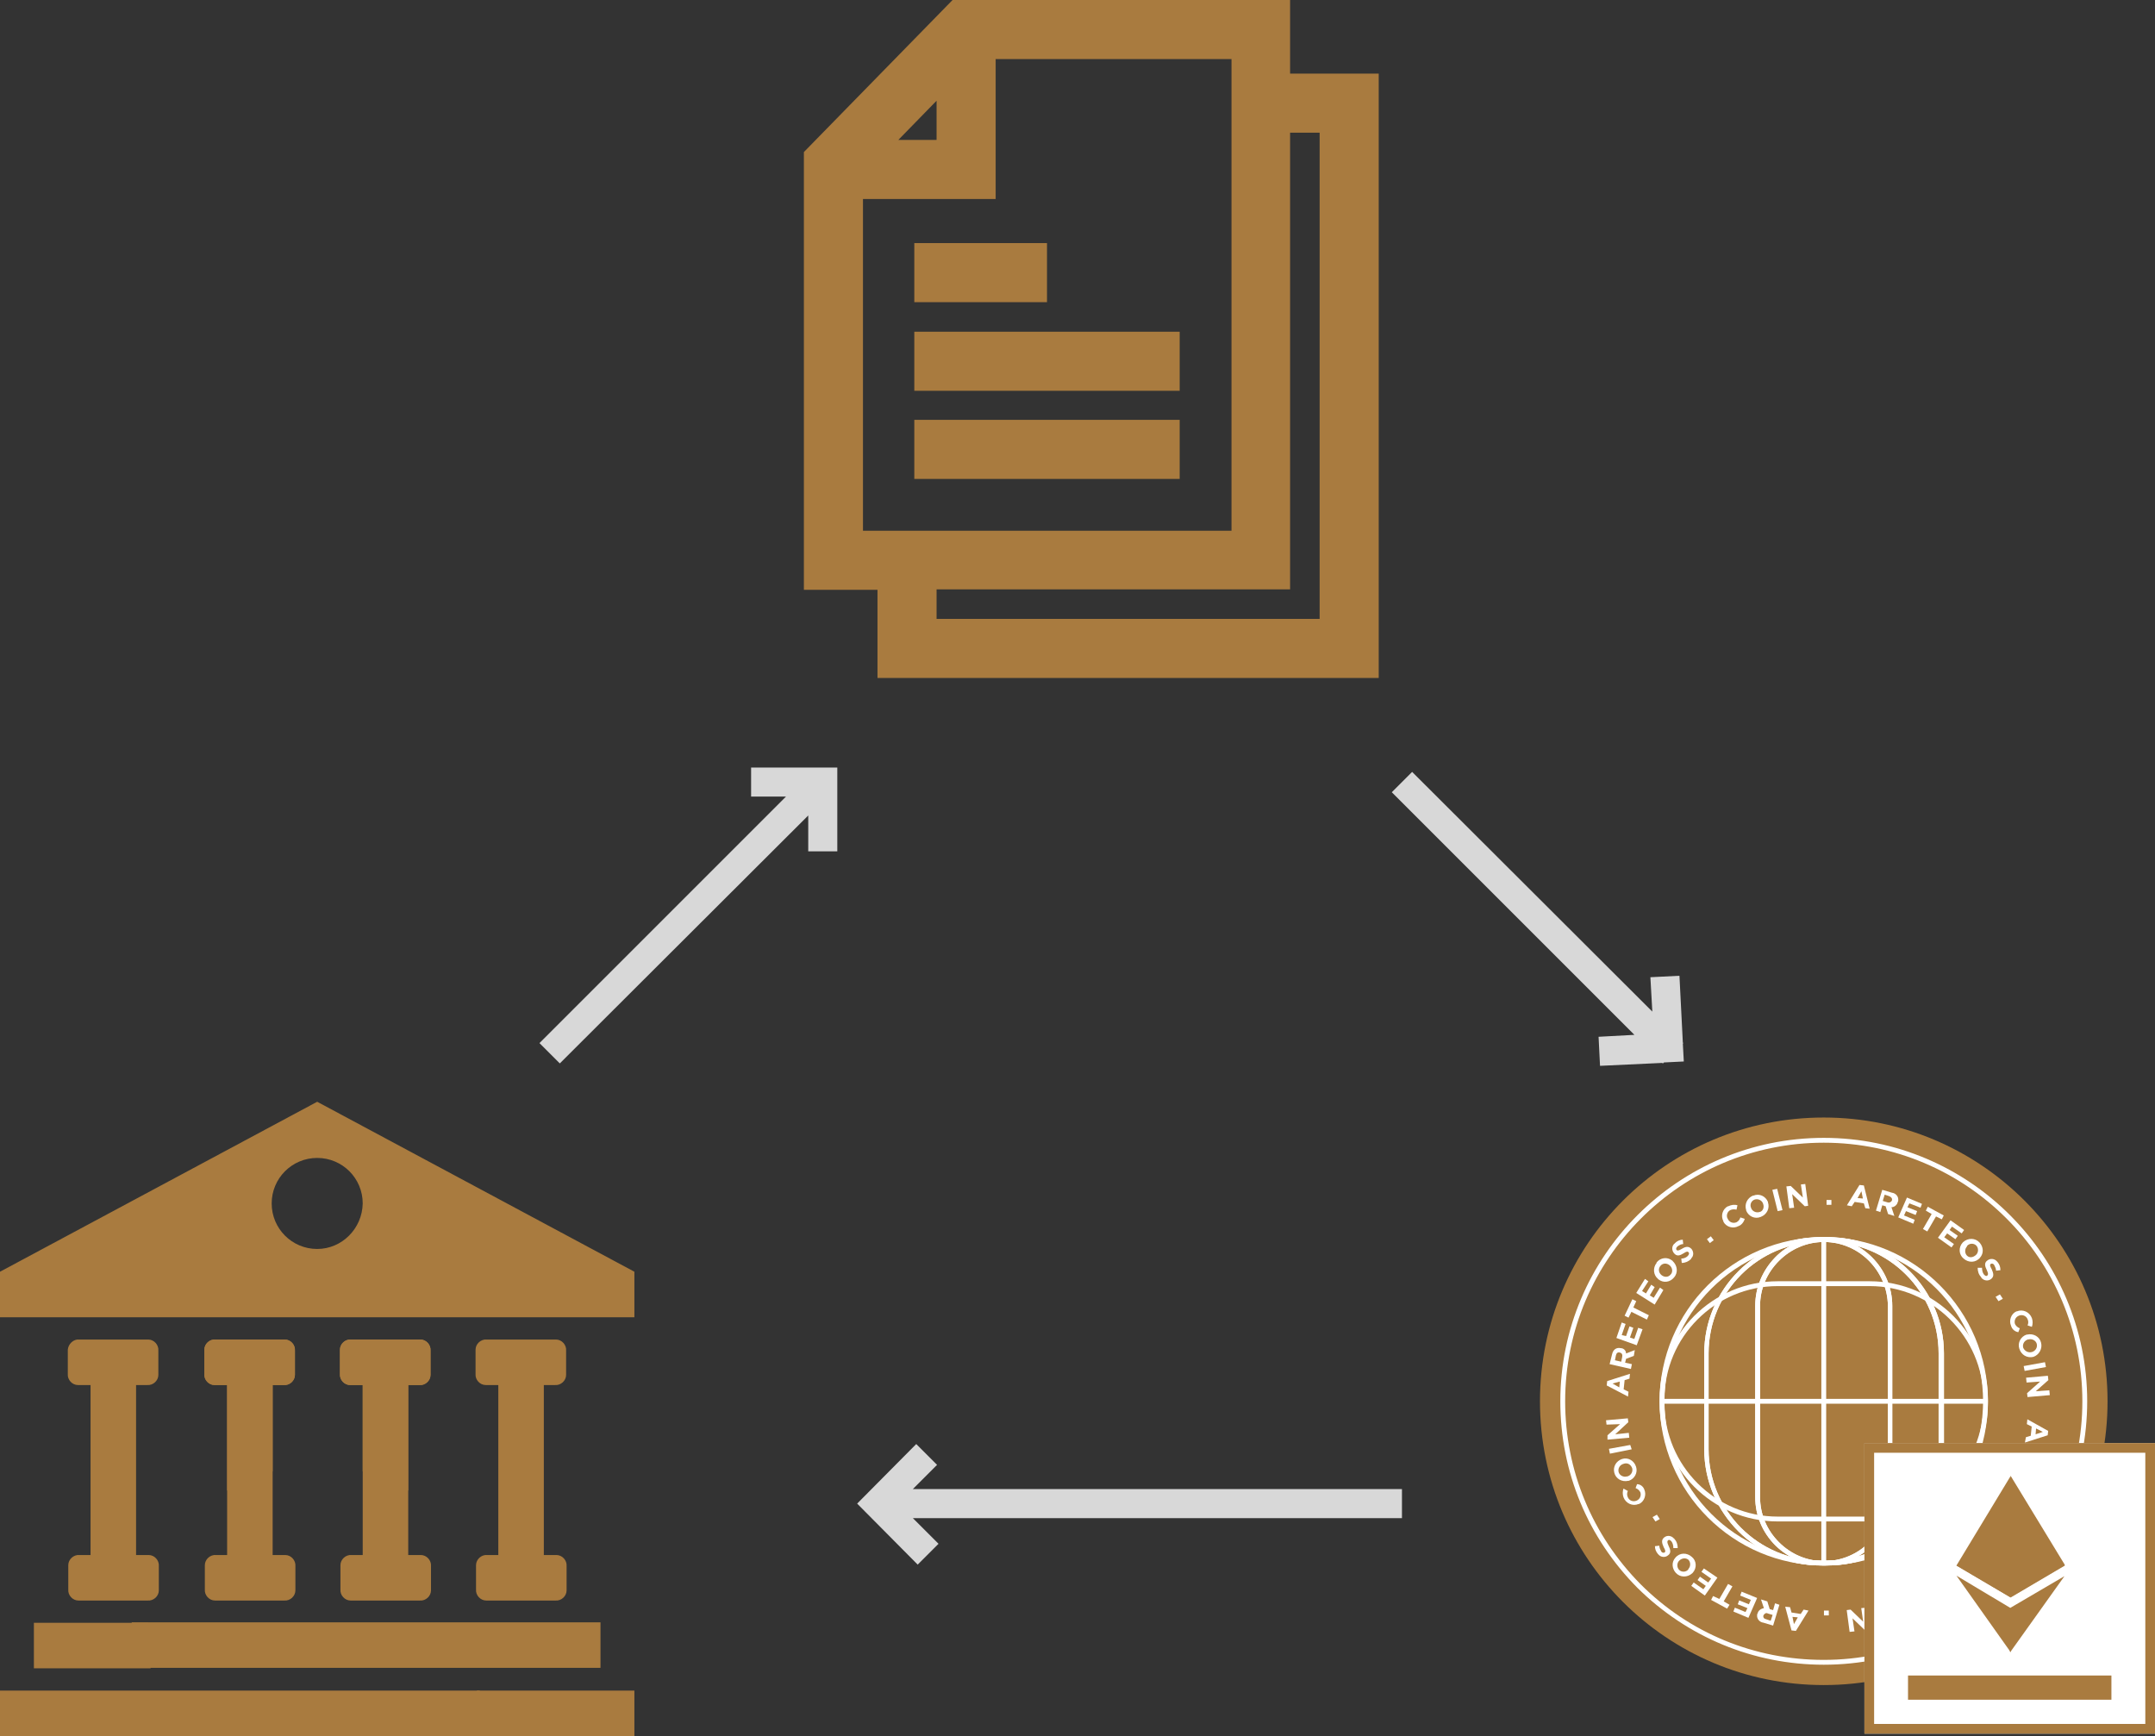 <?xml version="1.0" encoding="utf-8"?>
<!-- Generator: Adobe Illustrator 23.0.1, SVG Export Plug-In . SVG Version: 6.00 Build 0)  -->
<svg version="1.1" id="Layer_1" xmlns="http://www.w3.org/2000/svg" xmlns:xlink="http://www.w3.org/1999/xlink" x="0px" y="0px"
	 viewBox="0 0 445 358.5" style="enable-background:new 0 0 445 358.5;" xml:space="preserve">
<rect x="0" y="0" width="445" height="358.5" fill="#333333" stroke="none"/>
<style type="text/css">
	.st0{fill:#A97B3F;}
	.st1{fill:#FFFFFF;}
	.st2{fill:#D8D8D8;}
</style>
<g id="Group_127" transform="translate(-366 -2976)">
	<g id="Group_117" transform="translate(366 3203.518)">
		<g id="Path_174">
			<path class="st0" d="M30.4,58.5c1.2,0.1,2.3-0.9,2.3-2.1c0-0.1,0-0.2,0-0.3v-4.7c0.1-1.2-0.9-2.3-2.1-2.3c-0.1,0-0.2,0-0.3,0h-14
				C15.2,49,14.1,50,14,51.2c0,0.1,0,0.2,0,0.3v4.7c-0.1,1.2,0.9,2.3,2.1,2.3c0.1,0,0.2,0,0.3,0h2.3v35.1h-2.3
				c-1.2-0.1-2.3,0.9-2.3,2.1c0,0.1,0,0.2,0,0.3v4.7c-0.1,1.2,0.9,2.3,2.1,2.3c0.1,0,0.2,0,0.3,0h14c1.2,0.1,2.3-0.9,2.3-2.1
				c0-0.1,0-0.2,0-0.3v-4.7c0.1-1.2-0.9-2.3-2.1-2.3c-0.1,0-0.2,0-0.3,0h-2.3V58.5H30.4z"/>
		</g>
		<g id="Path_175">
			<path class="st0" d="M114.6,58.5c1.2,0.1,2.3-0.9,2.3-2.1c0-0.1,0-0.2,0-0.3v-4.7c0.1-1.2-0.9-2.3-2.1-2.3c-0.1,0-0.2,0-0.3,0
				h-14c-1.2-0.1-2.3,0.9-2.3,2.1c0,0.1,0,0.2,0,0.3v4.7c-0.1,1.2,0.9,2.3,2.1,2.3c0.1,0,0.2,0,0.3,0h2.3v35.1h-2.3
				c-1.2-0.1-2.3,0.9-2.3,2.1c0,0.1,0,0.2,0,0.3v4.7c-0.1,1.2,0.9,2.3,2.1,2.3c0.1,0,0.2,0,0.3,0h14c1.2,0.1,2.3-0.9,2.3-2.1
				c0-0.1,0-0.2,0-0.3v-4.7c0.1-1.2-0.9-2.3-2.1-2.3c-0.1,0-0.2,0-0.3,0h-2.3V58.5H114.6z"/>
		</g>
		<g id="Path_190">
			<path class="st0" d="M86.6,58.5c1.2,0.1,2.3-0.9,2.3-2.1c0-0.1,0-0.2,0-0.3v-4.7c0.1-1.2-0.9-2.3-2.1-2.3c-0.1,0-0.2,0-0.3,0h-14
				c-1.2-0.1-2.3,0.9-2.3,2.1c0,0.1,0,0.2,0,0.3v4.7c-0.1,1.2,0.9,2.3,2.1,2.3c0.1,0,0.2,0,0.3,0h2.3v35.1h-2.3
				c-1.2-0.1-2.3,0.9-2.3,2.1c0,0.1,0,0.2,0,0.3v4.7c-0.1,1.2,0.9,2.3,2.1,2.3c0.1,0,0.2,0,0.3,0h14c1.2,0.1,2.3-0.9,2.3-2.1
				c0-0.1,0-0.2,0-0.3v-4.7c0.1-1.2-0.9-2.3-2.1-2.3c-0.1,0-0.2,0-0.3,0h-2.3V58.5H86.6z"/>
		</g>
		<g id="Path_191">
			<path class="st0" d="M58.6,58.5c1.2,0.1,2.3-0.9,2.3-2.1c0-0.1,0-0.2,0-0.3v-4.7c0.1-1.2-0.9-2.3-2.1-2.3c-0.1,0-0.2,0-0.3,0h-14
				c-1.2-0.1-2.3,0.9-2.3,2.1c0,0.1,0,0.2,0,0.3v4.7c-0.1,1.2,0.9,2.3,2.1,2.3c0.1,0,0.2,0,0.3,0h2.3v35.1h-2.3
				c-1.2-0.1-2.3,0.9-2.3,2.1c0,0.1,0,0.2,0,0.3v4.7c-0.1,1.2,0.9,2.3,2.1,2.3c0.1,0,0.2,0,0.3,0h14c1.2,0.1,2.3-0.9,2.3-2.1
				c0-0.1,0-0.2,0-0.3v-4.7c0.1-1.2-0.9-2.3-2.1-2.3c-0.1,0-0.2,0-0.3,0h-2.3V58.5H58.6z"/>
		</g>
		<g id="Path_176">
			<path class="st0" d="M65.5,0L0,35.1v9.4h131v-9.4L65.5,0z M65.5,30.4c-5.2,0-9.4-4.2-9.4-9.4s4.2-9.4,9.4-9.4s9.4,4.2,9.4,9.4
				C74.8,26.2,70.6,30.4,65.5,30.4z"/>
		</g>
		<g id="Path_178">
			<path class="st0" d="M99,121.6H0v9.4h114C108.5,128.7,103.4,125.5,99,121.6z"/>
		</g>
		<g id="Path_179">
			<path class="st0" d="M98.5,121.6c-1.2,3.3-2.8,6.5-4.9,9.4H131v-9.4H98.5z"/>
		</g>
		<g id="Path_180">
			<path class="st0" d="M30.4,109.9c0-0.8,0-1.6,0.2-2.3H7v9.4h24.1C30.6,114.6,30.4,112.3,30.4,109.9z"/>
		</g>
		<g id="Path_181">
			<path class="st0" d="M27.2,107.6c0,0.7,1,1.6,1,2.3c-0.1,2.6-1.1,5.1-2.9,7H124v-9.4H27.2z"/>
		</g>
		<g id="Path_182">
			<path class="st0" d="M86.5,49.1h-14c-1.2-0.1-2.3,0.9-2.3,2.1c0,0.1,0,0.2,0,0.3v4.7c-0.1,1.2,0.9,2.3,2.1,2.3c0.1,0,0.2,0,0.3,0
				h2.3v17.8c3.3,0.9,6.4,2.3,9.4,4V58.5h2.3c1.2,0.1,2.3-0.9,2.3-2.1c0-0.1,0-0.2,0-0.3v-4.7c0.1-1.2-0.9-2.3-2.1-2.3
				C86.7,49.1,86.6,49.1,86.5,49.1z"/>
		</g>
		<g id="Path_183">
			<path class="st0" d="M58.5,49.1h-14c-1.2-0.1-2.3,0.9-2.3,2.1c0,0.1,0,0.2,0,0.3v4.7c-0.1,1.2,0.9,2.3,2.1,2.3c0.1,0,0.2,0,0.3,0
				h2.3v21.8c2.9-1.7,6.1-3,9.4-4V58.5h2.3c1.2,0.1,2.3-0.9,2.3-2.1c0-0.1,0-0.2,0-0.3v-4.7c0.1-1.2-0.9-2.3-2.1-2.3
				C58.6,49.1,58.6,49.1,58.5,49.1z"/>
		</g>
	</g>
	<g id="Group_118" transform="translate(684 3206.773)">
		<g id="Group_70" transform="translate(0 0)">
			<g id="Group_68" transform="translate(0)">
				<g id="Path_90">
					<path class="st0" d="M58.6,117.2L58.6,117.2C26.2,117.2,0,91,0,58.6l0,0C0,26.2,26.2,0,58.6,0l0,0c32.4,0,58.6,26.2,58.6,58.6
						l0,0C117.2,91,91,117.2,58.6,117.2z"/>
				</g>
				<g id="Path_91">
					<path class="st1" d="M58.6,113c-14.5,0-28.2-5.7-38.5-15.9C9.9,86.8,4.2,73.2,4.2,58.6c0-30,24.4-54.4,54.4-54.4
						c30,0,54.4,24.4,54.4,54.4C113,88.6,88.6,113,58.6,113L58.6,113C58.6,113,58.6,113,58.6,113z M58.6,5.2
						c-29.5,0-53.4,24-53.4,53.4c0,14.3,5.6,27.7,15.6,37.8C30.9,106.5,44.3,112,58.6,112c0,0,0,0,0,0l0,0c29.4,0,53.4-24,53.4-53.4
						C112,29.2,88.1,5.2,58.6,5.2z"/>
				</g>
				<g id="Group_67" transform="translate(13.78 13.727)">
					<g id="Path_92">
						<path class="st1" d="M4.7,40.2l-1,0.3l-0.2,1.9l1,0.5l-0.1,1L0,41.6l0.1-0.9l4.7-1.5L4.7,40.2z M1.2,41.2L2.6,42l0.1-1.2
							L1.2,41.2z"/>
					</g>
					<g id="Path_93">
						<path class="st1" d="M5.6,35.5L4,36.1l-0.2,0.8l1.4,0.3l-0.2,1l-4.4-1l0.5-2c0.2-1,0.9-1.5,1.8-1.3l0,0C3.5,33.9,4,34.4,4,35
							l1.8-0.7L5.6,35.5z M2.7,34.8c-0.4-0.1-0.7,0.1-0.8,0.6l-0.2,1l1.3,0.3l0.2-1C3.3,35.2,3.1,34.9,2.7,34.8L2.7,34.8z"/>
					</g>
					<g id="Path_94">
						<path class="st1" d="M6.2,33.3L2,31.8l1.1-3.2l0.8,0.3l-0.8,2.3L4,31.4l0.7-2l0.8,0.3l-0.7,2L5.7,32l0.8-2.3L7.4,30L6.2,33.3z
							"/>
					</g>
					<g id="Path_95">
						<path class="st1" d="M5.5,25.5l3.2,1.6L8.3,28l-3.2-1.6l-0.6,1.2l-0.8-0.4l1.6-3.4l0.8,0.4L5.5,25.5z"/>
					</g>
					<g id="Path_96">
						<path class="st1" d="M9.9,24.9l-3.8-2.4l1.8-2.9l0.7,0.5l-1.3,2l0.8,0.5l1.1-1.8l0.7,0.5L8.9,23l0.8,0.5l1.3-2.1l0.7,0.5
							L9.9,24.9z"/>
					</g>
					<g id="Path_97">
						<path class="st1" d="M13.9,19.3c-0.8,1-2.2,1.2-3.2,0.4c0,0-0.1,0-0.1-0.1l0,0c-1-0.8-1.1-2.3-0.3-3.3c0,0,0,0,0-0.1
							c0.8-1,2.2-1.2,3.2-0.4c0,0,0.1,0,0.1,0.1l0,0C14.6,16.8,14.8,18.3,13.9,19.3C13.9,19.3,13.9,19.3,13.9,19.3z M13,16.8
							c-0.6-0.5-1.4-0.5-1.9,0.1c0,0,0,0,0,0c-0.5,0.6-0.4,1.4,0.2,1.9c0,0,0,0,0,0l0,0c0.6,0.5,1.4,0.5,1.9-0.1c0,0,0,0,0,0
							C13.7,18.2,13.6,17.3,13,16.8C13,16.8,13,16.8,13,16.8L13,16.8z"/>
					</g>
					<g id="Path_98">
						<path class="st1" d="M17.4,15.5c-0.5,0.5-1.2,0.8-1.9,0.8l-0.1-0.9c0.5,0,1-0.2,1.3-0.5c0.3-0.3,0.4-0.6,0.2-0.8l0,0
							c-0.2-0.2-0.4-0.2-1,0.2c-0.8,0.5-1.4,0.7-2,0l0,0c-0.5-0.6-0.5-1.5,0.1-2c0,0,0.1,0,0.1-0.1c0.4-0.4,1-0.7,1.6-0.7l0.1,0.9
							c-0.4,0-0.8,0.2-1.2,0.5c-0.3,0.3-0.3,0.5-0.2,0.7l0,0c0.2,0.2,0.4,0.2,1.1-0.2c0.8-0.5,1.4-0.6,2,0l0,0
							c0.5,0.6,0.5,1.5-0.1,2C17.5,15.5,17.5,15.5,17.4,15.5z"/>
					</g>
					<g id="Path_99">
						<path class="st1" d="M21.3,12.2l-0.6-0.8l0.8-0.6l0.6,0.8L21.3,12.2z"/>
					</g>
					<g id="Path_100">
						<path class="st1" d="M27.2,8.7c-1.1,0.6-2.5,0.2-3.1-0.9c0,0,0,0,0-0.1l0,0c-0.6-1.1-0.2-2.5,0.9-3.1c0,0,0.1,0,0.1,0
							c0.6-0.3,1.3-0.4,1.9-0.2l-0.2,0.9c-0.4-0.1-0.9-0.1-1.3,0.1c-0.6,0.3-0.9,1.2-0.5,1.8c0,0,0,0,0,0l0,0c0.3,0.7,1.1,1,1.8,0.7
							c0,0,0,0,0,0c0.4-0.2,0.7-0.6,0.8-1l0.9,0.3C28.3,7.9,27.8,8.5,27.2,8.7z"/>
					</g>
					<g id="Path_101">
						<path class="st1" d="M31.8,6.8c-1.2,0.5-2.5-0.1-3-1.3c0,0,0-0.1,0-0.1l0,0c-0.4-1.2,0.2-2.5,1.4-3c0,0,0,0,0.1,0
							c1.2-0.5,2.5,0.1,3,1.3c0,0,0,0.1,0,0.1l0,0C33.7,5,33.1,6.3,31.8,6.8C31.9,6.8,31.8,6.8,31.8,6.8z M32.3,4.1
							c-0.2-0.7-1-1.1-1.7-0.9c0,0,0,0,0,0c-0.7,0.2-1.1,1-0.8,1.7c0,0,0,0,0,0l0,0c0.2,0.7,1,1.1,1.7,0.9c0,0,0,0,0,0
							C32.2,5.7,32.6,4.9,32.3,4.1C32.3,4.2,32.3,4.1,32.3,4.1L32.3,4.1z"/>
					</g>
					<g id="Path_102">
						<path class="st1" d="M35.3,5.6l-1.1-4.4l1-0.2l1.1,4.4L35.3,5.6z"/>
					</g>
					<g id="Path_103">
						<path class="st1" d="M40.9,4.6l-2.6-2.5l0.4,2.8l-1,0.1l-0.6-4.5L38,0.4l2.5,2.4l-0.4-2.7L41,0l0.6,4.5L40.9,4.6z"/>
					</g>
					<g id="Path_104">
						<path class="st1" d="M45.4,4.3l0-1l1,0l0,1L45.4,4.3z"/>
					</g>
					<g id="Path_105">
						<path class="st1" d="M53.4,5L53.1,4l-1.9-0.3l-0.6,0.9l-1-0.2l2.6-4.2l0.9,0.1l1.2,4.8L53.4,5z M52.6,1.5l-0.8,1.4L52.9,3
							L52.6,1.5z"/>
					</g>
					<g id="Path_106">
						<path class="st1" d="M58.1,6.2l-0.5-1.6l-0.7-0.2l-0.4,1.4l-0.9-0.3l1.3-4.3l2,0.6c0.8,0.1,1.4,0.8,1.3,1.6
							c0,0.1,0,0.2-0.1,0.3l0,0c-0.1,0.6-0.7,1.1-1.3,1.1l0.6,1.8L58.1,6.2z M58.9,3.4C59,3,58.8,2.7,58.3,2.5l-0.9-0.3L57,3.5
							l1,0.3C58.3,3.9,58.7,3.8,58.9,3.4C58.9,3.4,58.9,3.4,58.9,3.4L58.9,3.4z"/>
					</g>
					<g id="Path_107">
						<path class="st1" d="M60.2,6.9L62,2.8l3.1,1.3l-0.3,0.8L62.5,4l-0.4,0.8l2,0.8l-0.3,0.8l-2-0.8l-0.4,0.9l2.2,0.9l-0.3,0.8
							L60.2,6.9z"/>
					</g>
					<g id="Path_108">
						<path class="st1" d="M68,6.7l-1.8,3.1l-0.9-0.5l1.8-3.1l-1.2-0.7l0.4-0.8l3.3,1.8l-0.4,0.8L68,6.7z"/>
					</g>
					<g id="Path_109">
						<path class="st1" d="M68.4,11.1L71,7.5l2.8,2l-0.5,0.7l-2-1.4l-0.5,0.7l1.7,1.2L72,11.4l-1.7-1.2L69.7,11l2,1.4l-0.5,0.7
							L68.4,11.1z"/>
					</g>
					<g id="Path_110">
						<path class="st1" d="M73.7,15.4c-1-0.8-1.1-2.3-0.2-3.3c0,0,0,0,0.1-0.1l0,0c1-0.9,2.5-0.9,3.4,0.1c0.8,0.9,0.9,2.2,0.1,3.1
							l0,0C76.2,16.3,74.7,16.3,73.7,15.4C73.7,15.5,73.7,15.4,73.7,15.4z M76.3,14.6c0.5-0.5,0.5-1.4,0-1.9c0,0,0,0,0,0
							c-0.5-0.5-1.4-0.5-1.9,0.1c0,0,0,0,0,0.1l0,0c-0.5,0.5-0.5,1.4,0,1.9c0,0,0,0,0,0C74.9,15.3,75.7,15.2,76.3,14.6
							C76.2,14.7,76.2,14.7,76.3,14.6L76.3,14.6z"/>
					</g>
					<g id="Path_111">
						<path class="st1" d="M77.3,19.2c-0.5-0.5-0.7-1.2-0.7-1.9l0.9,0c0,0.5,0.1,1,0.4,1.4c0.3,0.3,0.5,0.4,0.7,0.2l0,0
							c0.2-0.2,0.2-0.4-0.1-1.1c-0.4-0.8-0.6-1.5,0.1-2l0,0c0.6-0.5,1.5-0.4,2,0.2c0,0,0.1,0.1,0.1,0.1c0.4,0.5,0.6,1,0.6,1.7
							l-0.9,0.1c0-0.4-0.2-0.8-0.4-1.2c-0.2-0.3-0.5-0.3-0.7-0.2l0,0c-0.2,0.2-0.2,0.4,0.2,1.1c0.4,0.9,0.5,1.5-0.1,2l0,0
							c-0.6,0.5-1.5,0.4-2-0.2C77.3,19.3,77.3,19.2,77.3,19.2z"/>
					</g>
					<g id="Path_112">
						<path class="st1" d="M80.3,23.3l0.9-0.5l0.6,0.9l-0.9,0.5L80.3,23.3z"/>
					</g>
					<g id="Path_113">
						<path class="st1" d="M83.5,29.3c-0.5-1.1,0-2.5,1.1-3c0,0,0,0,0.1,0l0,0c1.2-0.5,2.6,0.1,3.1,1.4c0.2,0.6,0.2,1.2,0,1.8
							l-0.9-0.3c0.2-0.4,0.2-0.9,0-1.3c-0.3-0.7-1.1-1-1.8-0.7c0,0,0,0,0,0l0,0c-0.7,0.3-1,1-0.8,1.7c0,0,0,0,0,0
							c0.2,0.4,0.5,0.7,1,0.9l-0.3,0.8C84.3,30.5,83.7,30,83.5,29.3z"/>
					</g>
					<g id="Path_114">
						<path class="st1" d="M85.2,34c-0.4-1.2,0.3-2.5,1.5-2.9c0,0,0.1,0,0.1,0l0,0c1.3-0.3,2.6,0.4,2.9,1.7c0.3,1.2-0.4,2.5-1.6,2.9
							l0,0C86.8,36,85.6,35.3,85.2,34C85.2,34.1,85.2,34.1,85.2,34z M87.8,34.7c0.7-0.2,1.2-0.9,1-1.7c0,0,0,0,0,0
							c-0.2-0.7-1-1.1-1.7-0.9c0,0,0,0-0.1,0l0,0c-0.7,0.2-1.2,0.9-1,1.7c0,0,0,0,0,0C86.3,34.5,87,34.9,87.8,34.7
							C87.7,34.7,87.8,34.7,87.8,34.7L87.8,34.7z"/>
					</g>
					<g id="Path_115">
						<path class="st1" d="M86.1,37.6l4.4-0.8l0.2,1l-4.4,0.8L86.1,37.6z"/>
					</g>
					<g id="Path_116">
						<path class="st1" d="M86.8,43.2l2.7-2.4L86.7,41l-0.1-1l4.5-0.4l0.1,0.9l-2.6,2.3l2.8-0.2l0.1,1L86.9,44L86.8,43.2z"/>
					</g>
				</g>
			</g>
			<g id="Group_69" transform="translate(13.641 62.118)">
				<g id="Path_117">
					<path class="st1" d="M86.7,3.9l1-0.3l0.2-1.9l-1-0.5l0.1-1l4.3,2.4l-0.1,0.9l-4.7,1.5L86.7,3.9z M90.2,2.8l-1.4-0.7l-0.1,1.2
						L90.2,2.8z"/>
				</g>
				<g id="Path_118">
					<path class="st1" d="M85.8,8.6L87.4,8l0.2-0.8l-1.4-0.3l0.2-1l4.4,1l-0.5,2c-0.2,1-0.9,1.5-1.8,1.3l0,0
						c-0.6-0.1-1.1-0.6-1.1-1.2l-1.8,0.7L85.8,8.6z M88.7,9.3c0.4,0.1,0.7-0.1,0.8-0.6l0.2-1l-1.3-0.3l-0.2,1
						C88.1,8.9,88.3,9.2,88.7,9.3L88.7,9.3z"/>
				</g>
				<g id="Path_119">
					<path class="st1" d="M85.2,10.8l4.2,1.5l-1.1,3.2l-0.8-0.3l0.8-2.3l-0.9-0.3l-0.7,2l-0.8-0.3l0.7-2L85.7,12l-0.8,2.3L84,14
						L85.2,10.8z"/>
				</g>
				<g id="Path_120">
					<path class="st1" d="M85.9,18.6L82.7,17l0.4-0.9l3.2,1.6l0.6-1.2l0.8,0.4l-1.6,3.4l-0.8-0.4L85.9,18.6z"/>
				</g>
				<g id="Path_121">
					<path class="st1" d="M81.5,19.2l3.8,2.4l-1.8,2.9L82.7,24l1.3-2l-0.8-0.5l-1.1,1.8l-0.7-0.5l1.1-1.8l-0.8-0.5l-1.3,2.1
						l-0.7-0.5L81.5,19.2z"/>
				</g>
				<g id="Path_122">
					<path class="st1" d="M77.5,24.7c0.8-1,2.2-1.2,3.2-0.4c0,0,0.1,0,0.1,0.1l0,0c1,0.8,1.1,2.3,0.3,3.3c0,0,0,0,0,0.1
						c-0.8,1-2.2,1.2-3.2,0.4c0,0-0.1,0-0.1-0.1l0,0C76.8,27.2,76.6,25.8,77.5,24.7C77.5,24.8,77.5,24.7,77.5,24.7z M78.4,27.3
						c0.6,0.5,1.4,0.5,1.9-0.1c0,0,0,0,0,0c0.5-0.6,0.4-1.4-0.2-1.9c0,0,0,0,0,0l0,0c-0.6-0.5-1.4-0.5-1.9,0.1c0,0,0,0,0,0
						C77.7,25.9,77.8,26.7,78.4,27.3C78.4,27.2,78.4,27.2,78.4,27.3L78.4,27.3z"/>
				</g>
				<g id="Path_123">
					<path class="st1" d="M74,28.5c0.5-0.5,1.2-0.8,1.9-0.8l0.1,0.9c-0.5,0-1,0.2-1.4,0.5c-0.3,0.3-0.4,0.6-0.2,0.8l0,0
						c0.2,0.2,0.4,0.2,1.1-0.2c0.8-0.5,1.4-0.7,2,0l0,0c0.5,0.6,0.5,1.5-0.1,2c0,0-0.1,0.1-0.1,0.1c-0.4,0.4-1,0.7-1.6,0.7l-0.1-0.9
						c0.4,0,0.8-0.2,1.2-0.5c0.3-0.3,0.3-0.5,0.1-0.7l0,0c-0.2-0.2-0.4-0.2-1.1,0.2c-0.8,0.4-1.4,0.6-2,0l0,0
						c-0.5-0.6-0.5-1.5,0.1-2C73.9,28.6,73.9,28.5,74,28.5z"/>
				</g>
				<g id="Path_124">
					<path class="st1" d="M70.1,31.8l0.6,0.8l-0.8,0.6l-0.6-0.8L70.1,31.8z"/>
				</g>
				<g id="Path_125">
					<path class="st1" d="M64.2,35.3c1.1-0.6,2.5-0.2,3.1,1c0,0,0,0,0,0.1l0,0c0.6,1.1,0.2,2.5-0.9,3.1c0,0-0.1,0-0.1,0
						c-0.6,0.3-1.3,0.4-1.9,0.2l0.2-0.9c0.4,0.1,0.9,0.1,1.3-0.1c0.6-0.3,0.9-1.2,0.5-1.8c0,0,0,0,0,0l0,0c-0.3-0.7-1.1-1-1.8-0.7
						c0,0,0,0,0,0c-0.4,0.2-0.7,0.6-0.8,1l-0.9-0.3C63.1,36.2,63.6,35.6,64.2,35.3z"/>
				</g>
				<g id="Path_126">
					<path class="st1" d="M59.6,37.3c1.2-0.5,2.5,0.1,3,1.3c0,0,0,0.1,0,0.1l0,0c0.4,1.3-0.3,2.6-1.5,3c-1.2,0.4-2.5-0.2-3-1.4l0,0
						C57.7,39.1,58.3,37.7,59.6,37.3C59.6,37.3,59.6,37.3,59.6,37.3z M59.1,39.9c0.2,0.7,1,1.1,1.7,0.9c0,0,0,0,0,0
						c0.7-0.2,1.1-1,0.8-1.7c0,0,0,0,0,0l0,0c-0.2-0.7-1-1.1-1.7-0.9c0,0,0,0,0,0C59.2,38.4,58.8,39.2,59.1,39.9
						C59.1,39.9,59.1,39.9,59.1,39.9L59.1,39.9z"/>
				</g>
				<g id="Path_127">
					<path class="st1" d="M56.1,38.4l1.1,4.4l-1,0.2l-1.1-4.4L56.1,38.4z"/>
				</g>
				<g id="Path_128">
					<path class="st1" d="M50.5,39.5l2.6,2.5l-0.4-2.8l1-0.1l0.6,4.5l-0.9,0.1l-2.5-2.4l0.4,2.7l-1,0.1l-0.6-4.5L50.5,39.5z"/>
				</g>
				<g id="Path_129">
					<path class="st1" d="M46,39.7l0,1l-1,0l0-1L46,39.7z"/>
				</g>
				<g id="Path_130">
					<path class="st1" d="M38,39l0.3,1.1l1.9,0.3l0.6-0.9l1,0.2l-2.6,4.2l-0.9-0.1L37,38.9L38,39z M38.8,42.5l0.8-1.4L38.5,41
						L38.8,42.5z"/>
				</g>
				<g id="Path_131">
					<path class="st1" d="M33.3,37.8l0.5,1.6l0.7,0.2l0.4-1.4l0.9,0.3l-1.3,4.3l-2-0.6c-0.8-0.1-1.4-0.8-1.3-1.6
						c0-0.1,0-0.2,0.1-0.3l0,0c0.1-0.6,0.7-1,1.3-1.1l-0.6-1.8L33.3,37.8z M32.5,40.7c-0.1,0.4,0.1,0.7,0.6,0.8l0.9,0.3l0.4-1.2
						l-1-0.3C33.1,40.1,32.7,40.3,32.5,40.7C32.5,40.6,32.5,40.6,32.5,40.7L32.5,40.7z"/>
				</g>
				<g id="Path_132">
					<path class="st1" d="M31.2,37.1l-1.8,4.1l-3.1-1.3l0.3-0.8l2.2,0.9l0.4-0.8l-2-0.8l0.3-0.8l2,0.8l0.4-0.9l-2.2-0.9l0.3-0.8
						L31.2,37.1z"/>
				</g>
				<g id="Path_133">
					<path class="st1" d="M23.4,37.3l1.8-3.1l0.9,0.5l-1.8,3.1l1.2,0.7L25,39.3l-3.3-1.8l0.4-0.8L23.4,37.3z"/>
				</g>
				<g id="Path_134">
					<path class="st1" d="M23,32.9l-2.6,3.7l-2.8-2l0.5-0.7l2,1.4l0.5-0.7l-1.7-1.2l0.5-0.7l1.7,1.2l0.6-0.8l-2-1.4l0.5-0.7L23,32.9
						z"/>
				</g>
				<g id="Path_135">
					<path class="st1" d="M17.7,28.6c1,0.8,1.1,2.3,0.2,3.3c0,0,0,0-0.1,0.1l0,0c-1,0.9-2.5,0.9-3.4-0.1c-0.8-0.9-0.9-2.2-0.1-3.1
						l0,0C15.2,27.7,16.7,27.7,17.7,28.6C17.7,28.6,17.7,28.6,17.7,28.6z M15.1,29.4c-0.5,0.5-0.5,1.4,0,1.9c0,0,0,0,0,0
						c0.5,0.5,1.4,0.5,1.9-0.1c0,0,0,0,0-0.1l0,0c0.5-0.5,0.5-1.4,0-1.9c0,0,0,0,0,0C16.5,28.8,15.7,28.8,15.1,29.4
						C15.2,29.4,15.2,29.4,15.1,29.4L15.1,29.4z"/>
				</g>
				<g id="Path_136">
					<path class="st1" d="M14.1,24.9c0.5,0.5,0.7,1.2,0.7,1.9l-0.9,0c0-0.5-0.1-1-0.4-1.4c-0.3-0.3-0.5-0.4-0.7-0.2l0,0
						c-0.2,0.2-0.2,0.4,0.1,1.1c0.4,0.8,0.6,1.5-0.1,2l0,0c-0.6,0.5-1.5,0.4-2-0.2c0,0-0.1-0.1-0.1-0.1c-0.4-0.5-0.6-1-0.6-1.6
						l0.9-0.1c0,0.4,0.2,0.8,0.4,1.2c0.2,0.3,0.5,0.3,0.7,0.2l0,0c0.2-0.2,0.2-0.4-0.2-1.1c-0.4-0.9-0.5-1.5,0.1-2l0,0
						c0.6-0.5,1.5-0.4,2,0.2C14.1,24.8,14.1,24.8,14.1,24.9z"/>
				</g>
				<g id="Path_137">
					<path class="st1" d="M11.1,20.8l-0.9,0.5l-0.6-0.9l0.9-0.5L11.1,20.8z"/>
				</g>
				<g id="Path_138">
					<path class="st1" d="M7.9,14.7c0.5,1.1,0,2.5-1.1,3c0,0,0,0-0.1,0l0,0c-1.2,0.5-2.6-0.1-3.1-1.4c-0.2-0.6-0.2-1.2,0-1.8L4.5,15
						c-0.2,0.4-0.2,0.9,0,1.3c0.3,0.7,1.1,1,1.8,0.7c0,0,0,0,0,0l0,0c0.7-0.3,1-1,0.8-1.7c0,0,0,0,0,0c-0.2-0.4-0.5-0.7-1-0.9
						l0.3-0.8C7.1,13.6,7.7,14.1,7.9,14.7z"/>
				</g>
				<g id="Path_139">
					<path class="st1" d="M6.2,10c0.4,1.2-0.3,2.5-1.5,2.9c0,0-0.1,0-0.1,0l0,0c-1.3,0.3-2.6-0.4-2.9-1.7C1.4,10,2.1,8.8,3.3,8.4
						l0,0C4.5,8,5.8,8.7,6.2,10C6.2,10,6.2,10,6.2,10z M3.6,9.4c-0.7,0.2-1.2,0.9-1,1.7c0,0,0,0,0,0c0.2,0.7,1,1.1,1.7,0.9
						c0,0,0,0,0.1,0l0,0c0.7-0.2,1.2-0.9,1-1.7c0,0,0,0,0,0C5.1,9.5,4.4,9.1,3.6,9.4C3.7,9.3,3.6,9.4,3.6,9.4L3.6,9.4z"/>
				</g>
				<g id="Path_140">
					<path class="st1" d="M5.3,6.4L0.8,7.3l-0.2-1l4.4-0.8L5.3,6.4z"/>
				</g>
				<g id="Path_141">
					<path class="st1" d="M4.6,0.8L1.9,3.3L4.7,3l0.1,1L0.3,4.4L0.3,3.5l2.6-2.3L0.1,1.3L0,0.4L4.5,0L4.6,0.8z"/>
				</g>
			</g>
		</g>
		<g id="Group_72" transform="translate(25.203 25.203)">
			<g id="Group_71">
				<g id="Path_142">
					<path class="st0" d="M33.4,66.8L33.4,66.8C15,66.8,0,51.9,0,33.4l0,0C0,15,15,0,33.4,0l0,0c18.5,0,33.4,15,33.4,33.4l0,0
						C66.8,51.9,51.9,66.8,33.4,66.8z"/>
				</g>
			</g>
			<g id="Path_143">
				<path class="st0" d="M33.4,66.8L33.4,66.8C15,66.8,0,51.9,0,33.4l0,0C0,15,15,0,33.4,0l0,0c18.5,0,33.4,15,33.4,33.4l0,0
					C66.8,51.9,51.9,66.8,33.4,66.8z"/>
			</g>
		</g>
		<g id="Group_74" transform="translate(25.203 25.203)">
			<g id="Path_144">
				<path class="st1" d="M33.4,67.3L33.4,67.3c-18.7,0-33.9-15.2-33.9-33.9S14.7-0.5,33.4-0.5c18.7,0,33.9,15.2,33.9,33.9
					C67.3,52.1,52.1,67.3,33.4,67.3z M33.4,0.5C15.3,0.5,0.5,15.3,0.5,33.4s14.8,32.9,32.9,32.9c18.1,0,32.9-14.8,32.9-32.9
					C66.3,15.3,51.6,0.5,33.4,0.5z"/>
			</g>
		</g>
		<g id="Group_76" transform="translate(25.198 34.311)">
			<g id="Path_145">
				<path class="st1" d="M42.9,49.1h-19c-13.5,0-24.4-11-24.4-24.4v-0.8c0-13.5,11-24.4,24.4-24.4h19c13.5,0,24.4,11,24.4,24.4v0.8
					c0,6.5-2.5,12.7-7.1,17.3C55.6,46.6,49.4,49.1,42.9,49.1z M23.9,0.5C11,0.5,0.5,11,0.5,23.9v0.8c0,12.9,10.5,23.4,23.4,23.4h19
					c6.3,0,12.1-2.4,16.6-6.9s6.9-10.3,6.9-16.6v-0.8C66.3,11,55.8,0.5,42.9,0.5H23.9z"/>
			</g>
		</g>
		<g id="Group_78" transform="translate(34.317 25.203)">
			<g id="Group_77">
				<g id="Path_146">
					<path class="st1" d="M25.1,67.3h-1.5c-13.2,0-24-10.8-24-24V23.5c0-13.2,10.8-24,24-24h1.5c13.2,0,24,10.8,24,24v19.8
						C49.1,56.5,38.3,67.3,25.1,67.3z M23.5,0.5c-12.7,0-23,10.3-23,23v19.8c0,12.7,10.3,23,23,23h1.5c12.7,0,23-10.3,23-23V23.5
						c0-12.7-10.3-23-23-23H23.5z"/>
				</g>
			</g>
			<g id="Path_147">
				<path class="st1" d="M25.1,67.3h-1.5c-13.2,0-24-10.8-24-24V23.5c0-13.2,10.8-24,24-24h1.5c13.2,0,24,10.8,24,24v19.8
					C49.1,56.5,38.3,67.3,25.1,67.3z M23.5,0.5c-12.7,0-23,10.3-23,23v19.8c0,12.7,10.3,23,23,23h1.5c12.7,0,23-10.3,23-23V23.5
					c0-12.7-10.3-23-23-23H23.5z"/>
			</g>
		</g>
		<g id="Line_7">
			<rect x="25.2" y="58.1" class="st1" width="66.8" height="1"/>
		</g>
		<g id="Group_80" transform="translate(44.947 25.203)">
			<g id="Group_79">
				<g id="Path_148">
					<path class="st1" d="M13.7,67.3c-3.8,0-7.3-1.5-10-4.1c-2.7-2.7-4.2-6.2-4.2-10V13.7c0-3.8,1.5-7.3,4.1-10s6.2-4.1,10-4.2
						c7.8,0,14.2,6.4,14.2,14.2v39.5C27.8,61,21.5,67.3,13.7,67.3C13.7,67.3,13.7,67.3,13.7,67.3z M13.7,0.5c-3.5,0-6.8,1.4-9.3,3.9
						c-2.5,2.5-3.9,5.8-3.9,9.3v39.5c0,3.5,1.4,6.8,3.9,9.3c2.5,2.5,5.8,3.9,9.3,3.9c0,0,0,0,0,0c7.3,0,13.2-5.9,13.2-13.2V13.7
						C26.8,6.4,20.9,0.5,13.7,0.5z"/>
				</g>
			</g>
			<g id="Path_149">
				<path class="st1" d="M13.7,67.3c-3.8,0-7.3-1.5-10-4.1c-2.7-2.7-4.2-6.2-4.2-10V13.7c0-3.8,1.5-7.3,4.1-10s6.2-4.1,10-4.2
					c7.8,0,14.2,6.4,14.2,14.2v39.5C27.8,61,21.5,67.3,13.7,67.3C13.7,67.3,13.7,67.3,13.7,67.3z M13.7,0.5c-3.5,0-6.8,1.4-9.3,3.9
					c-2.5,2.5-3.9,5.8-3.9,9.3v39.5c0,3.5,1.4,6.8,3.9,9.3c2.5,2.5,5.8,3.9,9.3,3.9c0,0,0,0,0,0c7.3,0,13.2-5.9,13.2-13.2V13.7
					C26.8,6.4,20.9,0.5,13.7,0.5z"/>
			</g>
		</g>
		<g id="Line_8">
			<rect x="58.1" y="25.2" class="st1" width="1" height="66.8"/>
		</g>
	</g>
	<g id="Group_119" transform="translate(532 2976)">
		<g id="Rectangle_56">
			<rect x="22.8" y="50.2" class="st0" width="27.4" height="12.2"/>
		</g>
		<g id="Path_192">
			<path class="st0" d="M100.4,15.2V0H30.7L0,31.4v90.4h15.2V140h103.5V15.2H100.4z M27.4,20.8v8.1h-7.9L27.4,20.8z M12.2,109.6
				V41.1h27.4V12.2h48.7v97.4H12.2z M106.5,127.8H27.4v-6.1h73V27.4h6.1L106.5,127.8z"/>
		</g>
		<g id="Rectangle_57">
			<rect x="22.8" y="68.5" class="st0" width="54.8" height="12.2"/>
		</g>
		<g id="Rectangle_58">
			<rect x="22.8" y="86.7" class="st0" width="54.8" height="12.2"/>
		</g>
	</g>
	<g id="Group_121" transform="translate(-12 -157)">
		<g id="Rectangle_59" transform="translate(763 3431)">
			<g>
				<rect y="0" class="st1" width="60" height="60"/>
			</g>
			<g>
				<path class="st0" d="M60,60H0V0h60V60z M2,58h56V2H2V58z"/>
			</g>
		</g>
		<g id="Group_120" transform="translate(782 3437.785)">
			<g id="Path_193">
				<path class="st0" d="M11.2,0l-0.2,0.8v24l0.2,0.2l11.2-6.6L11.2,0z"/>
			</g>
			<g id="Path_194">
				<path class="st0" d="M11.2,0L0,18.5l11.2,6.6V0z"/>
			</g>
			<g id="Path_195">
				<path class="st0" d="M11.2,27.2L11,27.4V36l0.1,0.4l11.2-15.7L11.2,27.2z"/>
			</g>
			<g id="Path_196">
				<path class="st0" d="M11.2,36.4v-9.1L0,20.6L11.2,36.4z"/>
			</g>
			<g id="Path_197">
				<path class="st0" d="M11.2,25.1l11.2-6.6l-11.2-5.1V25.1z"/>
			</g>
			<g id="Path_198">
				<path class="st0" d="M0,18.5l11.2,6.6V13.4L0,18.5z"/>
			</g>
		</g>
		<g id="Rectangle_60">
			<rect x="772" y="3479" class="st0" width="42" height="5"/>
		</g>
	</g>
	<polygon class="st2" points="655.5,3283.5 554.5,3283.5 559.5,3278.5 555.2,3274.2 543,3286.5 555.5,3299.1 559.8,3294.8 
		554.5,3289.5 655.5,3289.5 	"/>
	<polygon class="st2" points="709.6,3195.4 713.7,3195.2 713.5,3191.5 713.6,3191.4 713.5,3191.3 712.8,3177.5 706.8,3177.8 
		707.2,3184.9 657.6,3135.4 653.4,3139.6 703.5,3189.7 696.1,3190.1 696.4,3196.1 709.2,3195.5 709.4,3195.6 	"/>
	<polygon class="st2" points="521.1,3134.5 521.1,3140.5 528.3,3140.5 477.4,3191.4 481.6,3195.6 532.9,3144.4 532.9,3151.8 
		538.9,3151.8 538.9,3134.5 	"/>
</g>
</svg>

